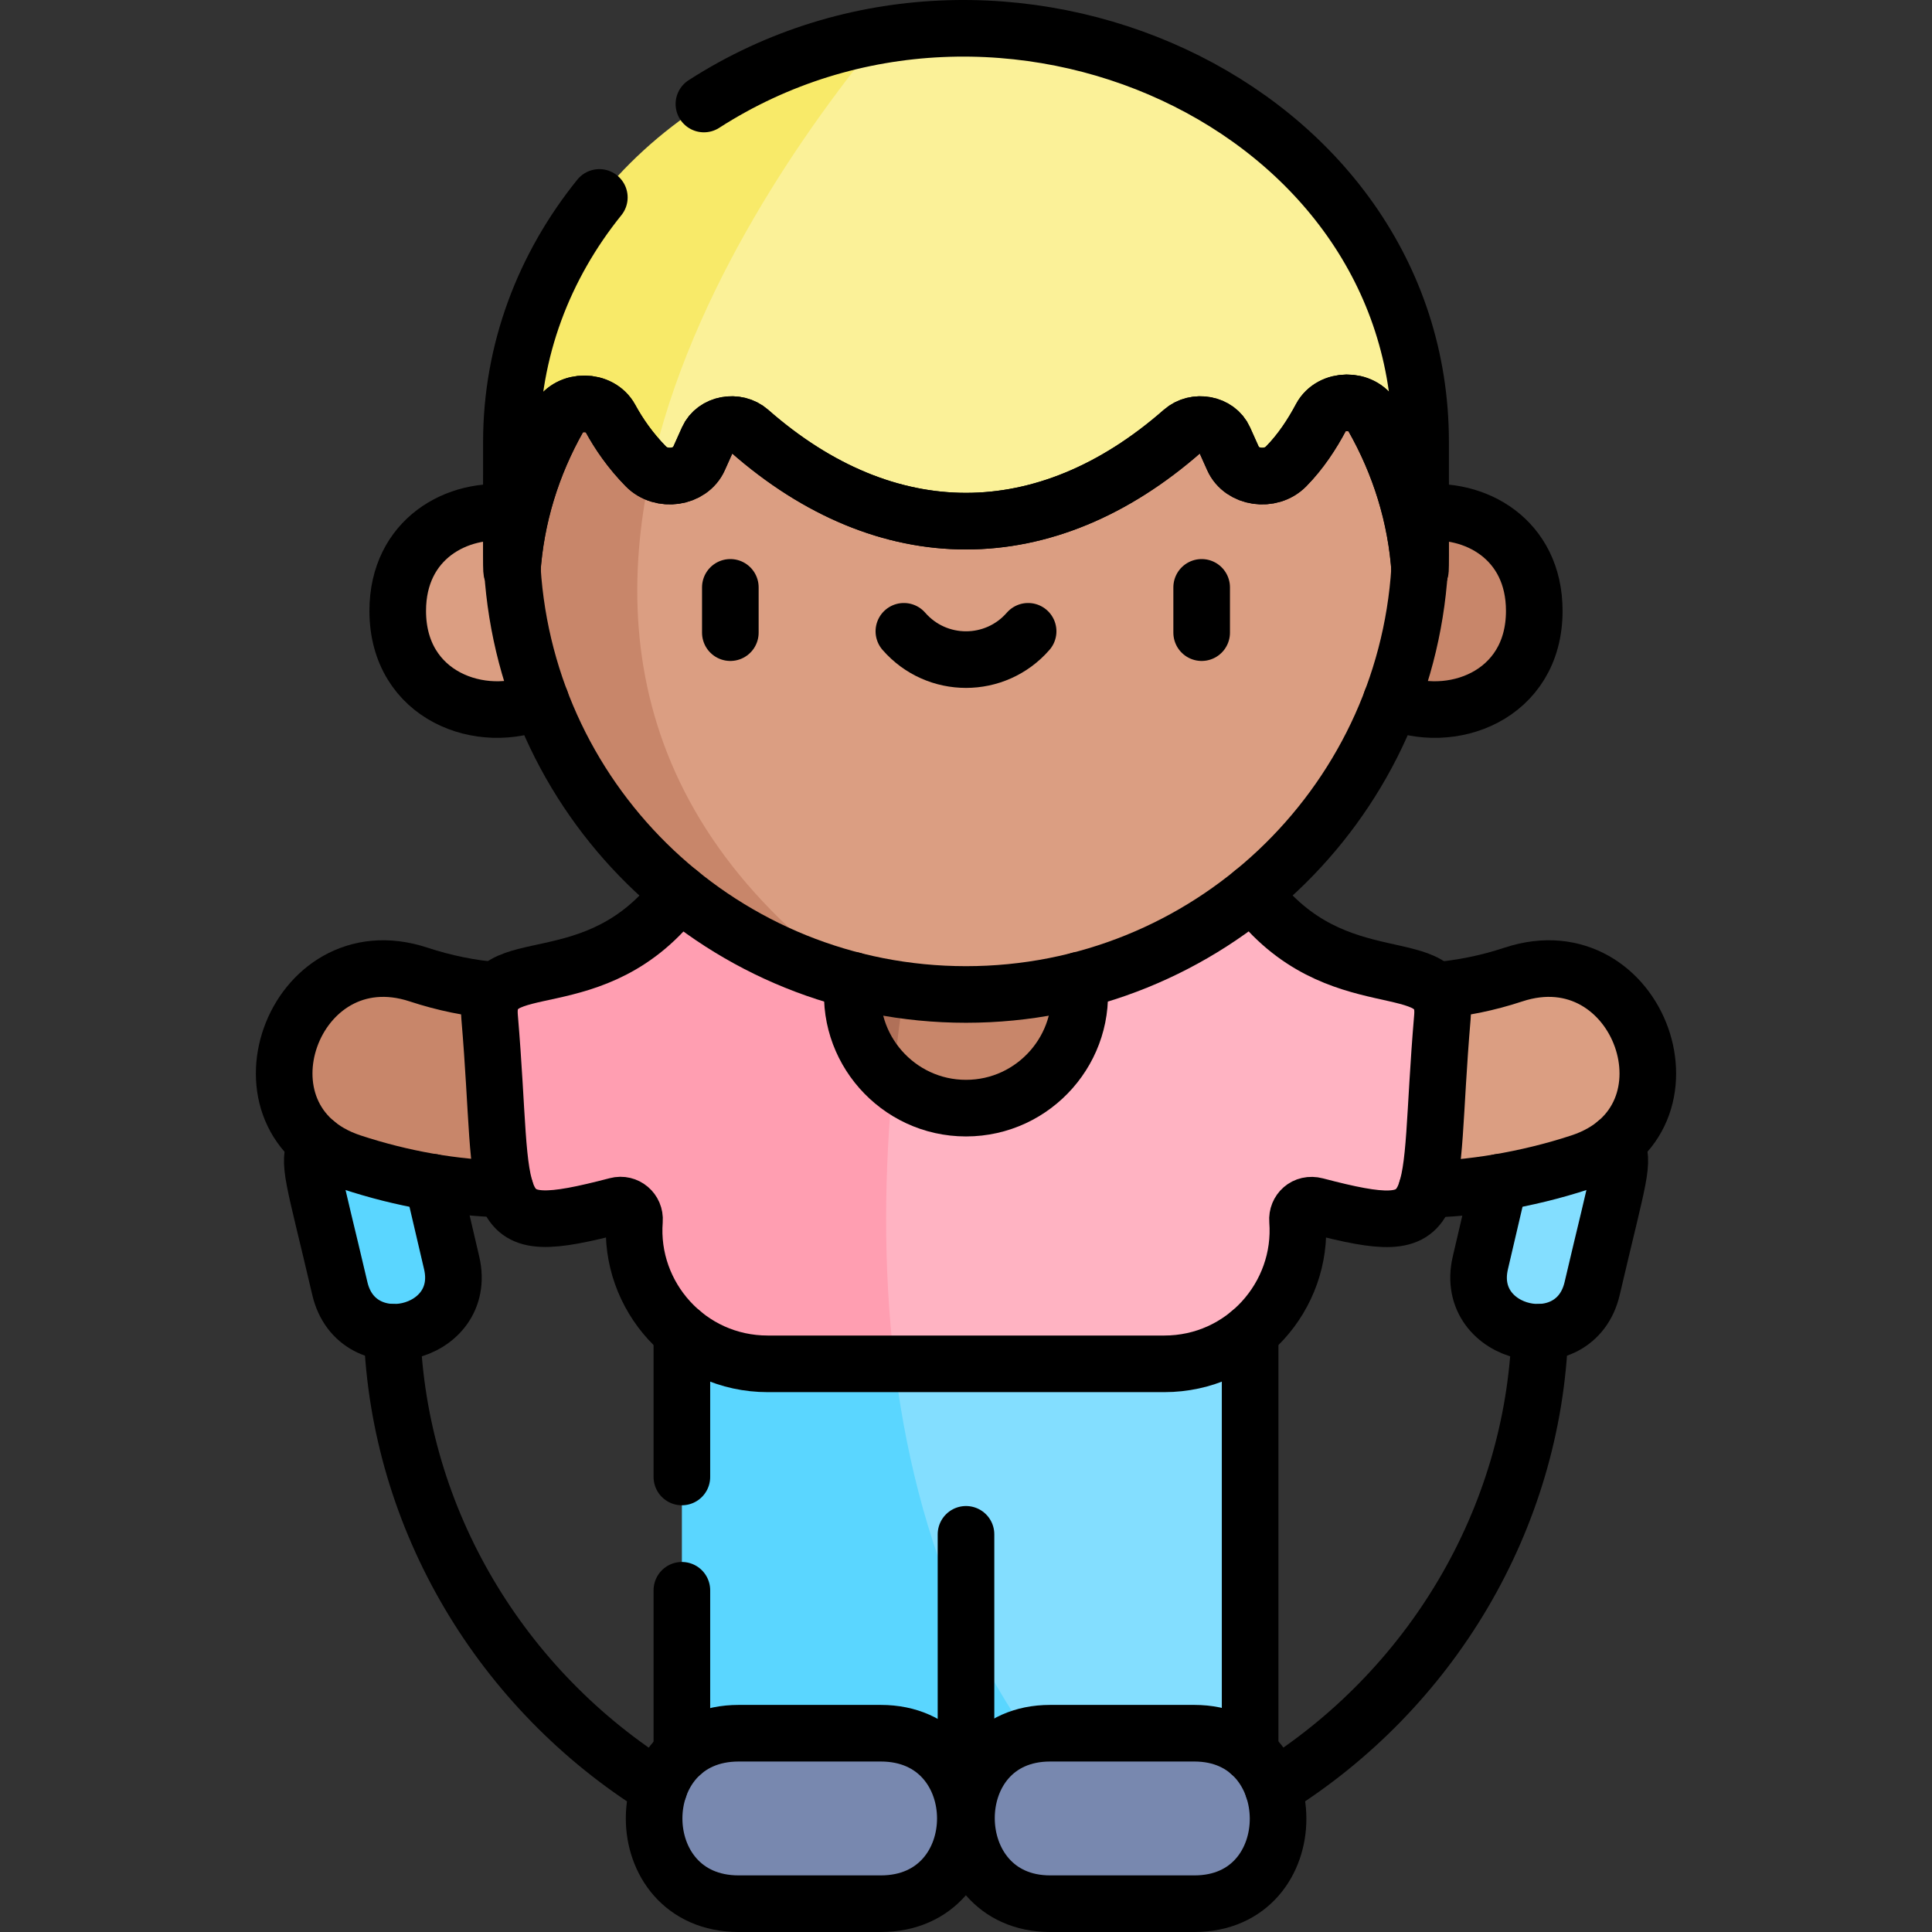<?xml version="1.0" encoding="UTF-8"?>
<svg xmlns="http://www.w3.org/2000/svg" xmlns:xlink="http://www.w3.org/1999/xlink" version="1.1" id="Capa_1" x="0px" y="0px" viewBox="0 0 511.972 511.972" style="enable-background:new 0 0 511.972 511.972;" xml:space="preserve" width="512" height="512">
<rect x="0" y="0" width="511.972" height="511.972" fill="#333333" stroke="none"/>
<g>
	<path style="fill:#83DEFF;" d="M392.281,334.647l6.852-29.344c4.533-19.414,34.169-12.63,29.636,6.784l-6.852,29.344&#10;&#9;&#9;C417.384,360.844,387.748,354.06,392.281,334.647z"/>
	<path style="fill:#5AD6FF;" d="M119.691,334.647l-6.852-29.344c-4.533-19.414-34.169-12.63-29.636,6.784l6.852,29.344&#10;&#9;&#9;C94.588,360.844,124.224,354.06,119.691,334.647z"/>
	<path style="fill:#DB9E82;" d="M105.398,161.868c0-34.866,52.706-34.866,52.706,0S105.398,196.734,105.398,161.868z"/>
	<path style="fill:#C8866A;" d="M406.574,161.868c0-34.866-52.706-34.866-52.706,0S406.574,196.734,406.574,161.868z"/>
	<path style="fill:#C8866A;" d="M148.056,314.646c-17.94,1.58-36.7-0.69-54.88-6.67c-33.39-11-15.67-60.74,17.72-49.75&#10;&#9;&#9;c9.91,3.26,20.29,4.86,30.25,4.37L148.056,314.646z"/>
	<path style="fill:#DB9E82;" d="M418.796,307.976c-18.06,5.95-36.7,8.23-54.54,6.69l5.78-52.11c10.2,0.62,20.87-0.98,31.04-4.33&#10;&#9;&#9;C434.466,247.236,452.186,296.976,418.796,307.976z"/>
	<path style="fill:#5C85DA;" d="M180.696,481.006c0.28,0.28,0.57,0.56,0.85,0.83h-0.85V481.006z"/>
	<path style="fill:#83DEFF;" d="M331.276,346.336v135.5h-40.64c-89.49-28.89-65-110.36-54.97-135.5H331.276z"/>
	<path style="fill:#5AD6FF;" d="M290.636,481.836h-109.94v-135.5h54.91C238.906,393.346,253.106,443.416,290.636,481.836z"/>
	<path style="fill:#FFB3C2;" d="M382.226,269.536c-4.41,51.81,2.19,59.35-33.54,49.97c-2.91-0.76-5.04,1.44-4.85,3.88&#10;&#9;&#9;c1.54,20.07-14.33,38.01-35.3,38.01h-71.49c0,0-62.97-66.66,9.21-130.21c0.17,1.21,0.27,2.45,0.3,3.73&#10;&#9;&#9;c0.06,1.93-0.05,3.93-0.32,6.01h19.5c-0.28-2.08-0.38-4.09-0.33-6.02c0.04-1.27,0.14-2.51,0.31-3.72h62.7&#10;&#9;&#9;C350.676,267.696,383.886,250.076,382.226,269.536z"/>
	<path style="fill:#FF9EB1;" d="M245.606,231.186c-0.33,1.43-0.66,2.91-0.99,4.44h-0.01c-2.98,13.73-6.09,31.24-7.99,50.95&#10;&#9;&#9;c-2.19,22.82-2.74,48.59,0.43,74.82h-33.61c-20.97,0-36.84-17.94-35.3-38.01c0.2-2.59-2.15-4.59-4.66-3.93&#10;&#9;&#9;c-35.98,9.4-29.32,1.93-33.73-49.92c-1.67-19.62,31.45-1.55,53.82-38.35H245.606z"/>
	<path style="fill:#C8866A;" d="M286.106,263.516c0,16.63-13.49,30.12-30.12,30.12c-7.38,0-14.13-2.65-19.37-7.06&#10;&#9;&#9;c0,0-14.14-34.65,8-50.95c3.5-1.44,7.34-2.23,11.37-2.23C272.616,233.396,286.106,246.886,286.106,263.516z"/>
	<path style="fill:#B07058;" d="M244.616,235.626c-2.99,13.73-6.1,31.24-8,50.95c-6.57-5.52-10.75-13.81-10.75-23.06&#10;&#9;&#9;C225.866,250.906,233.616,240.106,244.616,235.626z"/>
	<path style="fill:#DB9E82;" d="M376.456,143.046c0,66.53-53.94,120.47-120.47,120.47c-10.38,0-20.45-1.31-30.06-3.78&#10;&#9;&#9;c-137.77-81.1-46.47-159.03-46.47-159.03h189.34C373.746,113.876,376.456,128.146,376.456,143.046z"/>
	<path style="fill:#C8866A;" d="M225.926,259.736c-51.99-13.36-90.41-60.54-90.41-116.69c0-14.9,2.71-29.17,7.66-42.34h36.28&#10;&#9;&#9;C160.936,152.126,161.206,212.536,225.926,259.736z"/>
	<path style="fill:#7888AF;" d="M233.398,504.456h-37.647c-29.885,0-29.885-45.176,0-45.176h37.647&#10;&#9;&#9;C263.283,459.28,263.283,504.456,233.398,504.456z"/>
	<path style="fill:#7888AF;" d="M278.288,504.456h38.219c29.732,0,29.413-45.176,0-45.176h-38.219&#10;&#9;&#9;C248.556,459.28,248.875,504.456,278.288,504.456z"/>
	<path style="fill:#FBF198;" d="M376.256,151.516c-0.97-14.69-5.35-28.57-12.45-41.05c-2.87-5.03-11.05-4.96-13.76,0.14&#10;&#9;&#9;c-2.29,4.32-5.35,9.05-9.24,12.99c-4.1,4.17-11.76,3.06-14.05-2.07l-2.34-5.22c-1.79-4.01-7.62-5.11-11.07-2.08&#10;&#9;&#9;c-36.26,31.81-78.47,31.83-114.71,0c-3.45-3.03-9.29-1.93-11.07,2.08l-2.34,5.22c-2.06,4.62-8.49,5.98-12.74,3.15&#10;&#9;&#9;c-21.23-72.44,61.2-115.28,61.2-115.28c7.23-1.24,14.68-1.88,22.3-1.88c66.53,0,120.47,49.06,120.47,109.59&#10;&#9;&#9;C376.456,151.516,376.566,151.516,376.256,151.516z"/>
	<path style="fill:#F8EA69;" d="M233.686,9.396c-18.94,22.9-50.58,66.8-61.2,115.28c-0.47-0.31-0.91-0.67-1.32-1.08&#10;&#9;&#9;c-4.15-4.22-7.21-8.7-9.42-12.76c-2.76-5.05-10.9-5.12-13.73-0.1c-7.01,12.41-11.34,26.2-12.3,40.78c-0.31,0-0.2,0-0.2-34.41&#10;&#9;&#9;C135.516,63.506,177.806,18.906,233.686,9.396z"/>
</g>
<g>
	<path style="fill:none;stroke:#000000;stroke-width:15;stroke-linecap:round;stroke-linejoin:round;stroke-miterlimit:10;" d="&#10;&#9;&#9;M103.896,353.041c1.71,49.67,29,94.88,70.73,120.87"/>
	<path style="fill:none;stroke:#000000;stroke-width:15;stroke-linecap:round;stroke-linejoin:round;stroke-miterlimit:10;" d="&#10;&#9;&#9;M337.376,473.901c41.73-26.01,68.97-71.23,70.7-120.86"/>
	<path style="fill:none;stroke:#000000;stroke-width:15;stroke-linecap:round;stroke-linejoin:round;stroke-miterlimit:10;" d="&#10;&#9;&#9;M428.226,302.901c2.282,5.546,0.961,7.396-6.31,38.54c-4.53,19.42-34.17,12.63-29.63-6.78l4.99-21.36"/>
	<path style="fill:none;stroke:#000000;stroke-width:15;stroke-linecap:round;stroke-linejoin:round;stroke-miterlimit:10;" d="&#10;&#9;&#9;M114.696,313.301l4.99,21.36c4.54,19.41-25.1,26.2-29.63,6.78c-7.116-30.479-8.6-32.975-6.31-38.54"/>
	<path style="fill:none;stroke:#000000;stroke-width:15;stroke-linecap:round;stroke-linejoin:round;stroke-miterlimit:10;" d="&#10;&#9;&#9;M135.506,135.981c-14.3-1.83-30.11,6.81-30.11,25.9c0,22.68,22.3,30.61,37.88,23.78"/>
	<path style="fill:none;stroke:#000000;stroke-width:15;stroke-linecap:round;stroke-linejoin:round;stroke-miterlimit:10;" d="&#10;&#9;&#9;M376.466,135.981c14.3-1.83,30.11,6.81,30.11,25.9c0,22.68-22.31,30.61-37.89,23.78"/>
	<path style="fill:none;stroke:#000000;stroke-width:15;stroke-linecap:round;stroke-linejoin:round;stroke-miterlimit:10;" d="&#10;&#9;&#9;M133.876,315.111c-13.51-0.3-27.26-2.69-40.7-7.12c-33.39-11-15.67-60.74,17.72-49.75c6.77,2.23,13.77,3.68,20.7,4.22"/>
	<path style="fill:none;stroke:#000000;stroke-width:15;stroke-linecap:round;stroke-linejoin:round;stroke-miterlimit:10;" d="&#10;&#9;&#9;M378.086,315.111c10.773,0,26.234-2.349,40.71-7.12c33.39-11,15.67-60.74-17.72-49.75c-6.78,2.24-13.79,3.69-20.73,4.22"/>
	
		<line style="fill:none;stroke:#000000;stroke-width:15;stroke-linecap:round;stroke-linejoin:round;stroke-miterlimit:10;" x1="180.696" y1="391.392" x2="180.696" y2="353.151"/>
	
		<line style="fill:none;stroke:#000000;stroke-width:15;stroke-linecap:round;stroke-linejoin:round;stroke-miterlimit:10;" x1="180.696" y1="464.591" x2="180.696" y2="421.415"/>
	
		<line style="fill:none;stroke:#000000;stroke-width:15;stroke-linecap:round;stroke-linejoin:round;stroke-miterlimit:10;" x1="331.276" y1="464.531" x2="331.276" y2="353.151"/>
	<path style="fill:none;stroke:#000000;stroke-width:15;stroke-linecap:round;stroke-linejoin:round;stroke-miterlimit:10;" d="&#10;&#9;&#9;M331.996,236.521c22.07,29.44,51.8,14.59,50.23,33.03c-4.41,51.81,2.19,59.35-33.54,49.97c-2.91-0.76-5.04,1.44-4.85,3.88&#10;&#9;&#9;c1.54,20.07-14.33,38.01-35.3,38.01h-105.1c-20.97,0-36.84-17.94-35.3-38.01c0.2-2.59-2.15-4.59-4.66-3.93&#10;&#9;&#9;c-35.98,9.4-29.32,1.93-33.73-49.92c-1.58-18.6,28.09-3.33,50.24-33.02"/>
	<path style="fill:none;stroke:#000000;stroke-width:15;stroke-linecap:round;stroke-linejoin:round;stroke-miterlimit:10;" d="&#10;&#9;&#9;M285.866,259.781c2.321,17.843-11.708,33.87-29.88,33.87c-18.162,0-32.202-16.02-29.88-33.87"/>
	<path style="fill:none;stroke:#000000;stroke-width:15;stroke-linecap:round;stroke-linejoin:round;stroke-miterlimit:10;" d="&#10;&#9;&#9;M135.776,150.831c3.99,62.91,56.29,112.7,120.21,112.7s116.22-49.8,120.21-112.71"/>
	
		<line style="fill:none;stroke:#000000;stroke-width:15;stroke-linecap:round;stroke-linejoin:round;stroke-miterlimit:10;" x1="193.537" y1="155.649" x2="193.537" y2="167.649"/>
	
		<line style="fill:none;stroke:#000000;stroke-width:15;stroke-linecap:round;stroke-linejoin:round;stroke-miterlimit:10;" x1="318.435" y1="155.649" x2="318.435" y2="167.649"/>
	<path style="fill:none;stroke:#000000;stroke-width:15;stroke-linecap:round;stroke-linejoin:round;stroke-miterlimit:10;" d="&#10;&#9;&#9;M239.522,167.292c8.715,10.001,24.213,10.001,32.928,0"/>
	<path style="fill:none;stroke:#000000;stroke-width:15;stroke-linecap:round;stroke-linejoin:round;stroke-miterlimit:10;" d="&#10;&#9;&#9;M233.398,504.472h-37.647c-29.885,0-29.885-45.176,0-45.176h37.647C263.283,459.295,263.283,504.472,233.398,504.472z"/>
	<path style="fill:none;stroke:#000000;stroke-width:15;stroke-linecap:round;stroke-linejoin:round;stroke-miterlimit:10;" d="&#10;&#9;&#9;M278.288,504.472h38.219c29.732,0,29.413-45.176,0-45.176h-38.219C248.556,459.295,248.875,504.472,278.288,504.472z"/>
	
		<line style="fill:none;stroke:#000000;stroke-width:15;stroke-linecap:round;stroke-linejoin:round;stroke-miterlimit:10;" x1="255.986" y1="474.354" x2="255.986" y2="406.59"/>
	<path style="fill:none;stroke:#000000;stroke-width:15;stroke-linecap:round;stroke-linejoin:round;stroke-miterlimit:10;" d="&#10;&#9;&#9;M186.534,27.565c78.636-50.557,189.922-0.018,189.922,89.556c0,34.407,0.111,34.41-0.2,34.41c-0.97-14.69-5.35-28.57-12.45-41.05&#10;&#9;&#9;c-2.87-5.03-11.05-4.96-13.76,0.14c-2.29,4.32-5.35,9.05-9.24,12.99c-4.1,4.17-11.76,3.06-14.05-2.07l-2.34-5.22&#10;&#9;&#9;c-1.79-4.01-7.62-5.11-11.07-2.08c-36.258,31.81-78.467,31.827-114.71,0c-3.45-3.03-9.29-1.93-11.07,2.08l-2.34,5.22&#10;&#9;&#9;c-2.29,5.13-9.95,6.24-14.06,2.07c-4.15-4.22-7.21-8.7-9.42-12.76c-2.76-5.05-10.9-5.12-13.73-0.1&#10;&#9;&#9;c-7.01,12.41-11.34,26.2-12.3,40.78c-0.311,0-0.2,0-0.2-34.41c0-24.246,8.655-46.652,23.306-64.801"/>
	<path style="fill:none;stroke:#000000;stroke-width:15;stroke-linecap:round;stroke-linejoin:round;stroke-miterlimit:10;" d="&#10;&#9;&#9;M135.716,151.531c0.96-14.58,5.29-28.37,12.3-40.78c2.83-5.02,10.97-4.95,13.73,0.1c2.21,4.06,5.27,8.54,9.42,12.76&#10;&#9;&#9;c4.11,4.17,11.77,3.06,14.06-2.07l2.34-5.22c1.78-4.01,7.62-5.11,11.07-2.08c36.243,31.827,78.452,31.81,114.71,0&#10;&#9;&#9;c3.45-3.03,9.28-1.93,11.07,2.08l2.34,5.22c2.29,5.13,9.95,6.24,14.05,2.07c3.89-3.94,6.95-8.67,9.24-12.99&#10;&#9;&#9;c2.71-5.1,10.89-5.17,13.76-0.14c7.1,12.48,11.48,26.36,12.45,41.05"/>
</g>















</svg>

